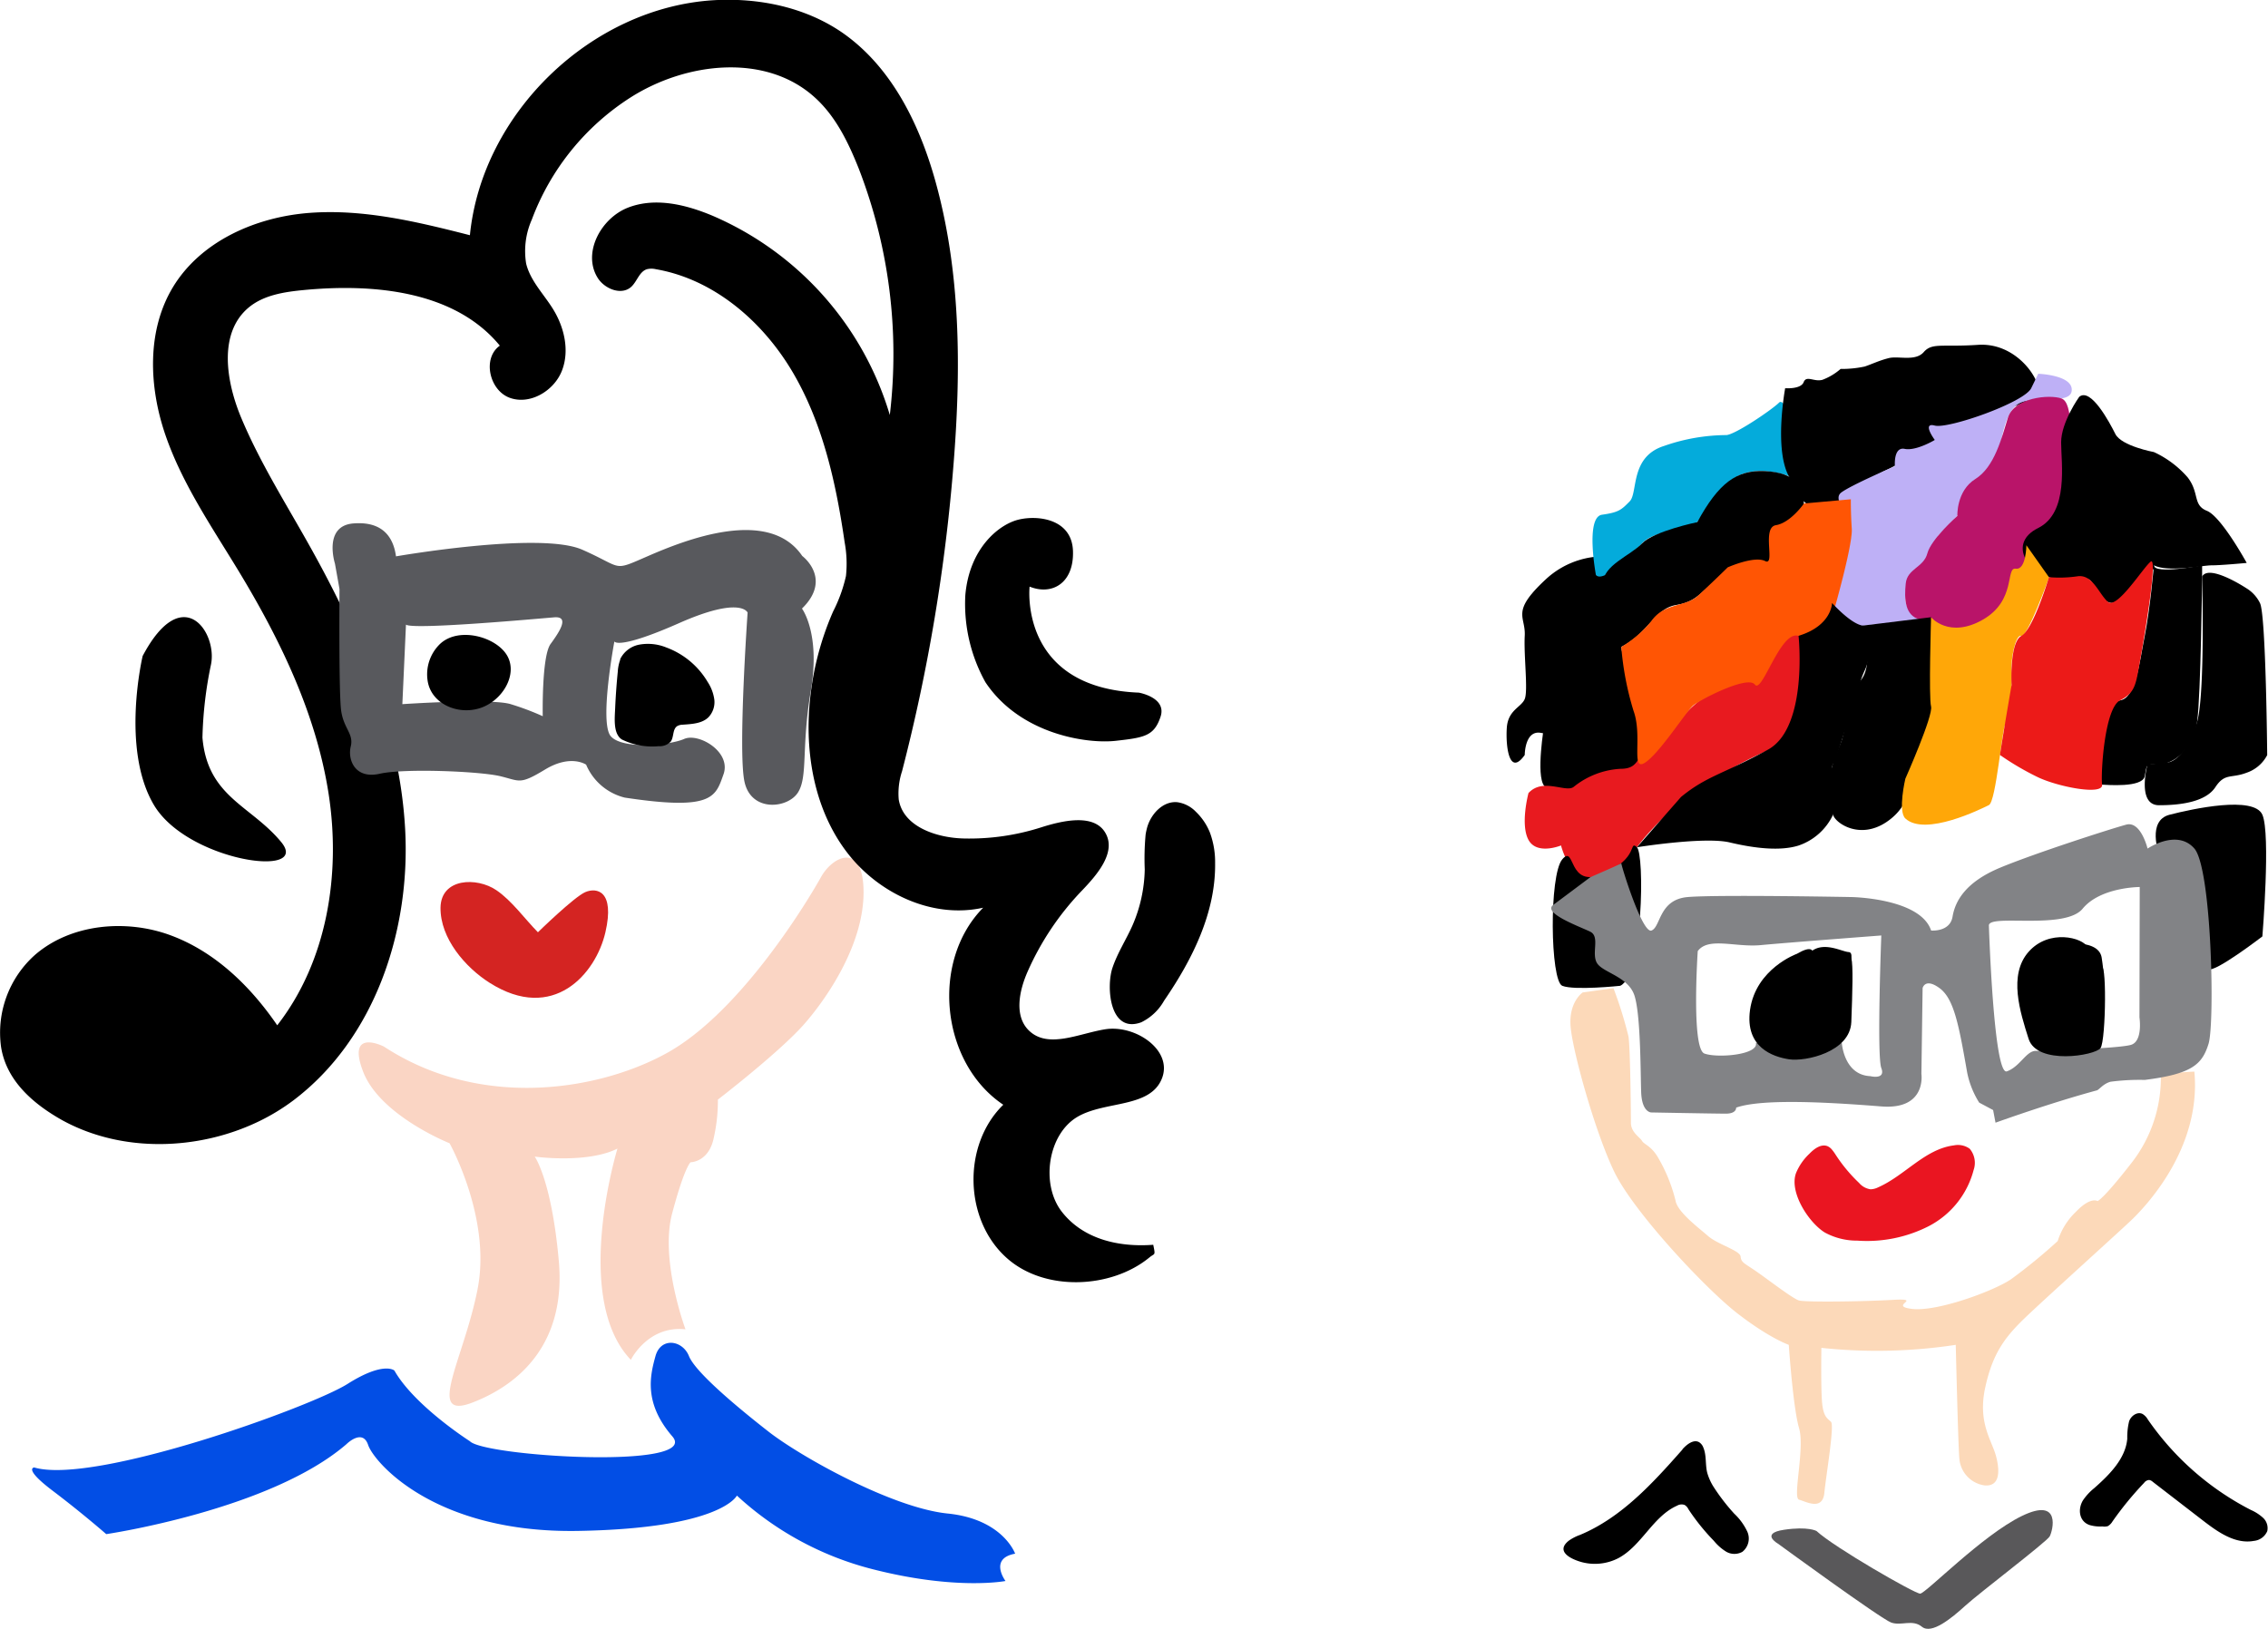 <svg class="inline-block h-16 mr-6" viewBox="0 0 338.77 243.34"><defs><style>.cls-1{fill:#8e5632}.cls-7{fill:#004ee9}.cls-9{fill:#5b007e}.cls-11{fill:#ffe609}.cls-14{fill:#3d04c0}.cls-18{fill:#06885d}.cls-23{fill:#eaffff}.cls-24{fill:#007c52}</style></defs><g id="Layer_2" data-name="Layer 2"><g id="Layer_1-2" data-name="Layer 1"><g id="Jess"><path class="cls-1" d="M21.31 98S18 111.88 23 120.28s23.52 11 19 5.52-11-6.72-11.76-15.6a59.24 59.24 0 011.25-10.8c1.1-4.8-4.18-12.72-10.18-1.4zM153.79 87.64s-1.68 15.12 16.32 15.84c0 0 4.2.72 3.24 3.6s-2.4 3.12-6.72 3.6-14.28-1-19.44-8.76a24.07 24.07 0 01-3-13c.6-7 5-10.56 7.92-11.28s8-.12 8.16 4.68-3.12 6.68-6.48 5.32z"/><path d="M74.15 133c2.3 1.56 4.24 4.29 6.2 6.28 0 0 5.4-5.28 7.08-6s4.44-.24 3 6-7.8 13.56-17.28 7.56c-3.65-2.31-7.4-6.65-7.35-11.23.06-4.44 5.42-4.61 8.35-2.61z" fill="#d42422"/><path d="M67.15 170.8s6.24 11.16 4.2 21.72-7.92 19.8-.72 17 13.92-9 12.84-21.12-3.6-15.6-3.6-15.6 7.8 1.08 12.36-1.2c0 0-6.84 22.32 2 31.56 0 0 2.52-5.16 8.16-4.56 0 0-3.84-10.32-2-17.28s2.76-7.68 2.76-7.68 2.76 0 3.48-3.72a25.07 25.07 0 00.6-5.64s9.36-7.2 13-11.4 8.76-12 8.76-19.56-4.56-5.52-6.36-2.28-11.75 19.9-22.8 26.16c-10 5.64-27.84 8.76-42.48-.84 0 0-5.64-2.88-3.12 3.72s12.92 10.72 12.92 10.72z" fill="#fad5c4"/><path d="M150.19 236.2s-2.52-3.36 1.44-4.08c0 0-1.8-5.16-10.08-6s-22-8.52-26.76-12.24-10.92-8.88-11.88-11.28-4.2-2.88-5 0-1.8 7 2.52 12-28.08 3-30.24.72c0 0-8.28-5.28-11.28-10.56 0 0-1.56-1.44-7 2s-37.8 15.12-46.8 12.48c0 0-1.68.12 2.76 3.48s8 6.48 8 6.48 24.48-3.6 35.88-13.44c0 0 2.4-2.4 3.24.12s9.84 13.2 31.32 12.84 23.76-5.28 23.76-5.28a46.9 46.9 0 0020.28 11c12.52 3.2 19.84 1.76 19.84 1.76z" fill="#024ee5"/><path d="M33.81 157.9a15.44 15.44 0 00-7.1-7 17.37 17.37 0 00-9.87-1.51 10.35 10.35 0 00-6.39 3c-4 4.55 4.13 6.83 7.33 7.45a34.85 34.85 0 009.28.6c2.46-.17 5.04-.77 6.75-2.54z" fill="none" stroke="#000" stroke-miterlimit="10"/><path class="cls-1" d="M41.17 152.83c-4-5.74-9.26-10.76-15.81-13.14S10.63 138 5.25 142.64a15.57 15.57 0 00-5.1 13.71c.77 5.1 4.81 8.57 9.13 11 8.9 4.9 20.28 4.56 29.33.21a31.19 31.19 0 005.22-3.17C56 155.18 61.37 139 60.51 123.77s-7.14-29.59-14.62-42.85c-3.42-6.07-7.13-12-9.83-18.43-2.31-5.49-3.47-12.75 1.09-16.55 2.25-1.87 5.33-2.33 8.25-2.61 10.52-1 22.55.15 29.26 8.31-2.64 1.86-1.58 6.65 1.45 7.78s6.62-1 7.81-4 .38-6.52-1.33-9.27c-1.39-2.24-3.38-4.21-4-6.77a11.62 11.62 0 01.85-6.58 37 37 0 0114.73-18.23c8.33-5.31 20.23-6.66 27.55 0 3.12 2.82 5 6.72 6.56 10.64A76.79 76.79 0 01132.91 62a47 47 0 00-26.48-29.77c-4-1.68-8.56-2.78-12.6-1.22s-6.83 6.7-4.61 10.41c1 1.72 3.59 2.78 5.07 1.43.88-.81 1.2-2.27 2.34-2.63a2.89 2.89 0 011.34 0c8.73 1.51 16.07 7.89 20.53 15.55s6.4 16.52 7.67 25.29a17.35 17.35 0 01.19 5 22.31 22.31 0 01-1.92 5.3 43.74 43.74 0 00-3.55 14.31c-.57 7.66 1 15.71 5.72 21.8s12.75 9.82 20.25 8.14c-7.89 8-6.35 23.17 3 29.44-6.15 6-5.88 17.25.56 22.93 5.62 5 15.55 4.58 21.26-.11.83-.69.93-.18.58-1.9-5.18.39-10.47-.84-13.66-4.94s-2.1-11.62 2.4-14.21c4.14-2.38 10.82-1.26 12.56-5.71 1.66-4.23-4-8.07-8.51-7.33-3.9.63-8.46 2.93-11.32.22-2.28-2.16-1.51-5.94-.25-8.81a41.83 41.83 0 018.18-12.19c2.31-2.41 5.13-5.74 3.43-8.6s-6.29-1.84-9.61-.78a35.22 35.22 0 01-11.48 1.65c-4.13-.09-9.12-1.77-9.76-5.85a10.6 10.6 0 01.5-4.2 267 267 0 007.7-46c1.13-14.22 1.08-28.75-2.81-42.47-2.43-8.55-6.66-17-14-22-5.5-3.71-12.34-5.1-19-4.72C88.34 1.13 72 16.86 70.19 35.14c-7.83-2-15.83-3.93-23.88-3.34S30 36 25.82 42.92c-3.93 6.53-3.58 14.9-1.1 22.1s6.84 13.58 10.8 20.09c6.3 10.37 11.72 21.53 13.57 33.52s-.23 25-7.68 34.55z"/><path d="M119.83 83.06c-5-7.37-17.52-2.38-23 0s-3.6 1.82-9.87-.94-27.81 1-27.81 1c-.36-2.64-1.8-5.28-6.36-4.92s-2.76 6-2.76 6l.68 3.8s-.12 15.36.24 18.11 1.92 3.49 1.44 5.42.6 4.91 4.32 4.07 15-.36 18 .36 2.88 1.32 6.72-1 6.12-.72 6.12-.72a8.47 8.47 0 005.76 4.92c13.2 2 13.56-.12 14.76-3.48s-3.72-6.24-5.88-5.28S93 112 91.24 110s.53-14.17.53-14.17.46 1.33 9.7-2.75 10.2-1.56 10.2-1.56-1.44 20.52-.48 25.2 6.48 4.08 8 1.68.48-6.72 1.93-15.26-1.33-12.22-1.33-12.22c4.6-4.48.04-7.86.04-7.86zM82.24 96.21C80.89 98.06 81.07 107 81.07 107a39.48 39.48 0 00-4.79-1.8c-2.89-.9-16.18 0-16.18 0l.54-11.88c1.08.81 19.8-.9 22.14-1.09s.81 2.13-.54 3.98z" fill="#58595d"/><path class="cls-1" d="M65.68 96.25a6.32 6.32 0 00-1.8 5.49c.54 3.42 4.5 5.13 7.83 4.05s5.67-5 4.05-7.83-7.29-4.41-10.08-1.71zM92.64 98.47v.1a6.27 6.27 0 00-.36 1.76q-.27 2.7-.39 5.4c-.06 1.51-.35 3.88 1 4.75a10.33 10.33 0 005.5 1 2.26 2.26 0 001.8-.69c.5-.7.24-1.88 1-2.33a1.74 1.74 0 01.79-.19c1.36-.1 2.88-.16 3.85-1.12a3.29 3.29 0 00.87-2.62 6.36 6.36 0 00-1-2.65 12 12 0 00-6.18-5.15 7.26 7.26 0 00-4.14-.4 4 4 0 00-2.74 2.14zM171.12 124.68a39.25 39.25 0 00-.13 5.21 21.9 21.9 0 01-1.86 8.43c-.93 2.08-2.18 4-2.93 6.18-1 2.8-.52 10 4.27 8.23a7.86 7.86 0 003.41-3.23c4.2-6.12 7.72-13.13 7.62-20.56a12.71 12.71 0 00-.77-4.54 8.86 8.86 0 00-2.1-3.12 4.78 4.78 0 00-2.77-1.43c-2.11-.2-3.91 1.7-4.5 3.73a10.26 10.26 0 00-.24 1.1z"/></g><g id="Andy"><path class="cls-7" d="M230.65 108.4s-1.26 7.4 0 9 5.94.53 6.84.89 9.18-4.94 9.18-4.94-4.5-15.45-4.5-16.71-4.32.41-4.68 1.67-6.84 10.09-6.84 10.09z"/><path d="M228.31 118.48s-1.26 4.68 0 7 4.86.83 4.86.83 2.82 11.47 11.34.25c7.47-9.85 20.34-14.76 20.34-14.76a16.74 16.74 0 004.32-14.58S270 89 262 101c0 0 1.08-1.62-5 1.62s-7.38 7.56-10.08 8.82-1.8 3.42-4.86 3.42a12.18 12.18 0 00-7 2.7c-1.17.92-4.59-1.42-6.75.92z" fill="#e81a1f"/><path class="cls-9" d="M227.75 112.79s0-3.67 2.34-3.31 6.14 1.06 6.86-1.63 3-8.54 2.65-10.48 2.57-14 2.57-14a12.81 12.81 0 00-11.34 3.24c-5.22 4.86-2.92 5.41-3.08 8.37s.52 8.19 0 9.45-2.5 1.62-2.68 4.32.34 7.36 2.68 4.04z"/><path d="M238.38 85.9s-1.61-8.64.91-9 2.88-.72 4.14-2 0-6.66 5.14-8.28a28.51 28.51 0 019.26-1.62c1.26 0 6.84-3.78 7.92-4.86s3.65 7.38 3.65 7.38l-2.21 3.6s-5.22-2-8.46.54-5.4 7.56-6.66 7.56-5.22.18-6.84 2-5.78 5.94-6.85 4.68z" fill="#04abdb"/><path class="cls-11" d="M239.45 87.16s-4.84 12 .92 10.21 6.3-6.43 10.08-7 4-3.13 7.38-4.27c1.32-.44 4.94.66 7-1.19 3.21-3 4.61-9.2 4.61-9.66 0-2.18-.85-4.64-5.84-4.87-4.2-.19-6.87 1.75-10.08 7.63 0 0-6.48 1.34-8.25 3.18s-5.84 3.27-5.82 5.97z"/><path class="cls-9" d="M266.65 58s-1.68 9 .54 13.14 2.34 4.68 5.22 4.5 5.4-3.63 9.36-5.42 4.68-3.91 6.12-3.39.54-2.35 3.06-2.71a15.42 15.42 0 005.76-1.8c2.16-1.08 7.92-2.34 7.74-4.32s-3.6-6.84-9-6.48-6.84-.36-8.1 1.08-3.78.54-5.22.9-2.52.9-3.6 1.26a16.53 16.53 0 01-3.6.36 8.92 8.92 0 01-2.7 1.62c-1.26.36-2.4-.72-2.82.36s-2.76.9-2.76.9z"/><path d="M304.45 55.84s5.22.18 5 2.52-6.25.38-8.35 2.26-2.09 6.56-3.17 8.18a46.22 46.22 0 01-3.6 4.3l-2 4-2.82 2.9s-.36 3.32-2.16 5-4.86 4.92-.54 7.62c0 0-7.56.72-8.64.9s-5.4-1.08-4.14-4.5 2.52-7.92 2.52-9.9-3-4.44-1.51-5.55 8-3.92 8-3.92-.25-2.94 1.46-2.59 4.5-1.33 4.5-1.33-2-2.68 0-2.15 13.31-3.42 14.4-5.58z" fill="#beb0f6"/><path d="M242.17 96.65a44.51 44.51 0 001.83 9.55c1.39 3.8-.46 9.15 1.72 7.74s6.16-7.67 7.18-8.53 8.15-4.57 9.23-3.13 3.78-8.09 6.48-7.29S274 91 274 91s2.76-9.66 2.6-12-.14-4.41-.14-4.41l-7 .63s-2 2.88-4.19 3.24 0 6.18-1.62 5.36-5.58.94-5.58.94-2.28 2.24-4.44 4.24c-1.86 1.73-5.06 1-7 3.83a17.27 17.27 0 01-4.46 3.82z" fill="#ff5504"/><path class="cls-14" d="M244.51 126.58s10.08-1.62 13.86-.72 7.56 1.31 10.26.47a8.82 8.82 0 005.17-4.61c.41-1.26-.59-6.63 0-7.55s1.68-5 2.75-7.93 1.08-4.14 2-6.12 1.48-6.33-.36-6.66-4.54-3.38-4.54-3.38 0 3.39-5 4.91c0 0 1.46 13.68-4.56 17-6.59 3.63-9.13 3.9-13 7.08"/><path d="M286.81 92.56s6.18 2.71 9.78.91 6-11.41 8.52-13.39 2.4-4.21 2.94-4.41 1.81-6.15 1.44-7.77.28-7.73-1.57-8.37-7.07-.13-8 2.88-2 7.37-4.86 9.15-2.69 5.52-2.69 5.52-3.92 3.45-4.48 5.59-3 2.26-3.23 4.51-.17 4.82 2.15 5.38z" fill="#b91469"/><path class="cls-9" d="M321.73 67.54s-2.16 15.84 0 16.92 7.2 0 8.64 0 5.22-.36 5.22-.36-3.78-6.91-5.94-7.78-1.08-2.66-2.88-5a15 15 0 00-5.04-3.78z"/><path class="cls-7" d="M310.57 59.29s-2.7 3.75-2.7 6.81 1.18 10.49-3.42 12.78-1.44 6.66 1.62 7.38 5.76-.72 6.48.9 2.34 3.6 3.6 2.7 6.17-4.46 5.58-5.4 2-10.62 0-16.92c0 0-4.86-.9-5.76-2.7s-3.68-6.99-5.4-5.55z"/><path class="cls-14" d="M328.93 86.13s.48 17.41-.75 21.73-3.27 5.81-4.17 6-3.24.33-3.24.33-1.66 6.11 1.72 6.11 7-.54 8.42-2.7 2.34-1.26 4.68-2.16a5.43 5.43 0 003.06-2.63s-.18-21-1.08-22.71a5.31 5.31 0 00-2-2.2s-5.57-3.69-6.64-1.77z"/><path class="cls-11" d="M273.8 121.72c.35 1.27 4 3.78 8 1.08s3.54-6.51 4.74-10 3.84-6.67 2.76-14.26-.83-6.33-.83-6.33l-10.27 1.26s1.77 5.57-.2 8.09l-2 2.53a24 24 0 01-.86 6.37c-.87 2.64-2.91 5.54-1.34 11.26z"/><path d="M306.07 86.26s-3.24 9-4.14 8.73-1.62 3.69-1.44 5.13-.36 7.4-.9 7.93-1.42 11.69-2.51 12.23-9.52 4.75-12.48 2c-1.15-1.08 0-5.94 0-5.94s4.2-9.46 3.84-10.8 0-13.32 0-13.32 2.69 3.24 7.73.36 3.36-7.86 4.92-7.62 1.59-3.5 1.59-3.5z" fill="#ffa708"/><path class="cls-11" d="M321.73 84.46S321.16 91 320.36 95s-1.33 9.27-3.67 9.63-2.7 2.7-2.7 6.3-.54 6.3 0 6.3 6 .52 6.37-1.26 0-1.79 2.13-1.79 5.12-2.19 5.69-6.31.75-21.73.75-21.73v-1.68s-7.16 1.41-7.2 0z"/><path d="M298.73 112.79a41.28 41.28 0 005.72 3.35c3.06 1.44 9.75 2.73 9.54 1.08s.35-11.43 2.7-12.6 2.36-2.55 3-6.09 2.64-15.41 1.57-14.63-5.06 7.25-6.43 6-2.26-4.14-4.53-3.8a18.74 18.74 0 01-4.25.13S303.73 94 301.93 95s-1.46 7.33-1.46 7.33-1.01 5.78-1.74 10.46z" fill="#ec1a18"/><path class="cls-18" d="M251.28 216.59c-4.41 5-9.1 10.15-15.26 12.72a6.93 6.93 0 00-1.69.87c-2.11 1.67.51 2.83 2 3.22a7.66 7.66 0 005.4-.61c3.49-1.86 5.16-6.24 8.77-7.84a1.34 1.34 0 011.13-.11 1.48 1.48 0 01.57.64 32.05 32.05 0 003.8 4.72 7.34 7.34 0 001.87 1.64 2.45 2.45 0 002.39 0 2.53 2.53 0 00.74-3 8.78 8.78 0 00-1.95-2.69 30.1 30.1 0 01-3-3.87A8 8 0 01255 220c-.3-1.24-.08-2.58-.58-3.75a1.58 1.58 0 00-.6-.77c-.83-.5-1.84.3-2.48 1z"/><path d="M265.57 230.62s15.39 11.25 16.92 11.79 3.15-.54 4.59.63 4.41-1.26 6.48-3.15 12.15-9.54 12.6-10.35 1.8-5.94-4.14-3.06-14.4 11.61-15.21 11.61-12.87-6.93-15.48-9.36c0 0-1.26-.72-4.86-.18s-.9 2.07-.9 2.07z" fill="#59585a"/><path class="cls-18" d="M314.86 228a2 2 0 00.67-.68 49.65 49.65 0 014.74-5.79 1 1 0 01.74-.42 1 1 0 01.53.26l7.57 5.84c2.22 1.71 4.79 3.51 7.55 3a2.43 2.43 0 002-1.46 2.1 2.1 0 00-.64-2 6.67 6.67 0 00-1.82-1.17 42 42 0 01-15.38-13.51 2.28 2.28 0 00-.8-.83c-.79-.38-1.73.3-2 1.12a10.05 10.05 0 00-.27 2.58c-.26 3-2.67 5.39-4.95 7.4a8.32 8.32 0 00-1.68 1.83c-.79 1.32-.57 3.13 1 3.67a5.59 5.59 0 001.91.21 1.84 1.84 0 00.83-.05z"/><path class="cls-7" d="M322.49 127.6s-1.84-5 1.58-5.88 12.6-2.88 13.86 0 0 18.18 0 18.18-7.27 5.58-8.05 4.86-2.15-10.74-2.69-11.64 1.03-7.86-4.7-5.52z"/><path d="M273.65 171.77a7.35 7.35 0 01.56.78 23.33 23.33 0 003.49 4.19 2.75 2.75 0 001.7.94 2.67 2.67 0 001.13-.29c4-1.76 7-5.73 11.32-6.27a3 3 0 012.36.5 3.26 3.26 0 01.59 3.18 13.21 13.21 0 01-6.69 8.38 20.3 20.3 0 01-10.69 2.17 10 10 0 01-4.88-1.23c-2.4-1.51-5.31-6-4.27-8.86a8.33 8.33 0 012-2.89c.72-.75 1.74-1.51 2.71-1.13a1.84 1.84 0 01.67.53z" fill="#ea1521"/><path d="M236.41 148.27s-2.16 1.44-1.8 5.22 3.6 15.48 6.48 21.51 13.68 17.55 18.45 21.24 7.65 4.68 7.65 4.68.63 9.36 1.53 12.42-1 10.44 0 10.71 3.51 1.71 3.78-1 1.53-10.08 1-10.62-1.17-.72-1.35-3.06-.09-8-.09-8a78.34 78.34 0 0020.07-.45s.36 15.21.54 17a4.39 4.39 0 003.78 4c2.16.18 2.34-1.89 1.71-4.32s-2.79-5-1.62-10.35 3.15-7.74 6.39-10.8 13-11.88 15.21-13.95 10.71-10.86 9.63-22.4c0 0-5.09.17-5 .89a20.68 20.68 0 01-4.34 12.69c-4.41 5.67-5.13 5.76-5.13 5.76s-1-.72-3.24 1.62a10.3 10.3 0 00-2.7 4.35 81.3 81.3 0 01-7 5.73c-2.7 1.8-11.07 4.86-14.76 4.41s1.89-1.62-2.88-1.35-13.05.36-14 .09-4.77-3.24-6.48-4.41-2.16-1.26-2.25-2.16-3.42-1.8-4.86-3.06-4.59-3.6-4.86-5.31a24.14 24.14 0 00-2.7-6.57c-1-1.62-2-1.8-2.31-2.34s-1.65-1.26-1.65-2.7-.09-11-.36-12.87a61.08 61.08 0 00-2.25-7.24z" fill="#fcd9b9"/><path class="cls-7" d="M242 147.28s-6.84.72-8.64 0-2-16.56 0-18.9.72 4.5 6.12 2.16 3.78-5 5-4 .93 19.3-2.48 20.74z"/><path d="M327.78 126.78c-2.6-3-7 0-7 0s-1-4.16-3.18-3.58-13.68 4.28-18.86 6.44-6.7 5-7.09 7.32-3.2 2.06-3.2 2.06c-1.61-4.84-11.89-5-11.89-5s-20.16-.38-24.48 0-4 4.48-5.4 5-4.64-10.09-4.5-10.06-4.63 2.09-4.63 2.09L232 135.2c-1.63 1.23 4.05 3.26 5.54 4s.13 3.24 1 4.68 4.67 2 5.6 4.86.9 11.34 1 14.4 1.5 3.06 1.5 3.06 9.54.18 11.16.18 1.53-.9 1.53-.9c4.05-1.44 14.85-.72 21.67-.18s6-4.86 6-4.86l.18-12.82s.36-1.58 2.52 0 2.88 5.44 4.14 12.64a13.39 13.39 0 001.79 4.47l2.08 1.11.36 1.89s8-2.9 15.14-4.83c.33-.09.95-1 2.05-1.29a33.07 33.07 0 015.11-.27c7.1-.9 8.57-2.34 9.52-5.4s.48-26.12-2.11-29.16zm-48.4 34c-4-.18-4.27-5-4.27-5l-2.52.9c-2.52.9-10.32-.9-10.32-.9.49 1.8-5.7 2.34-7.68 1.62s-1-15.3-1-15.3c1.57-2.16 5.64-.54 9.42-.9s18-1.44 18-1.44-.69 18 0 19.8-1.63 1.22-1.63 1.22zm38.93-4.68c-1.8.54-12.78.9-14.22.9s-2.34 2.34-4.32 3.06-2.69-21.78-2.69-21.78c-.07-1.8 11.33.72 14-2.52s8.53-3.24 8.53-3.24l-.04 19.48s.54 3.56-1.26 4.1z" fill="#828386"/><path class="cls-23" d="M270.43 142.24s-2.1 4.8-.36 6.06 4.92.24 5.46-1.62 1.62-4.38.6-4.44-3.78-1.68-5.7 0zM310.39 141s3.21-.09 3.54 2.1.48 3.76-.42 4.46a3.91 3.91 0 01-5.15-.62c-1.63-1.94-.47-6.5 2.03-5.94z"/><path class="cls-24" d="M268.4 142.5s-6.13 2.2-7 8.39c-.77 5.58 3.4 7 5.84 7.37s9.12-1.08 9.29-5.58.29-8.49 0-9.54-1.29 1.24-1.68 2.15c-.68 1.57-.59 2.27-1.62 2.77-1.26.6-3.48.06-3.36-1.77.13-1.39 2.84-6.29-1.47-3.79zM311.83 141.51s-3.88-.23-3.47 3.31 4.43 2.58 5.39 0 .84 10.65 0 11.77-9.48 2.57-10.74-1.39-3.06-9.54 0-13 8.1-2.13 8.82-.69z"/></g></g></g></svg>
